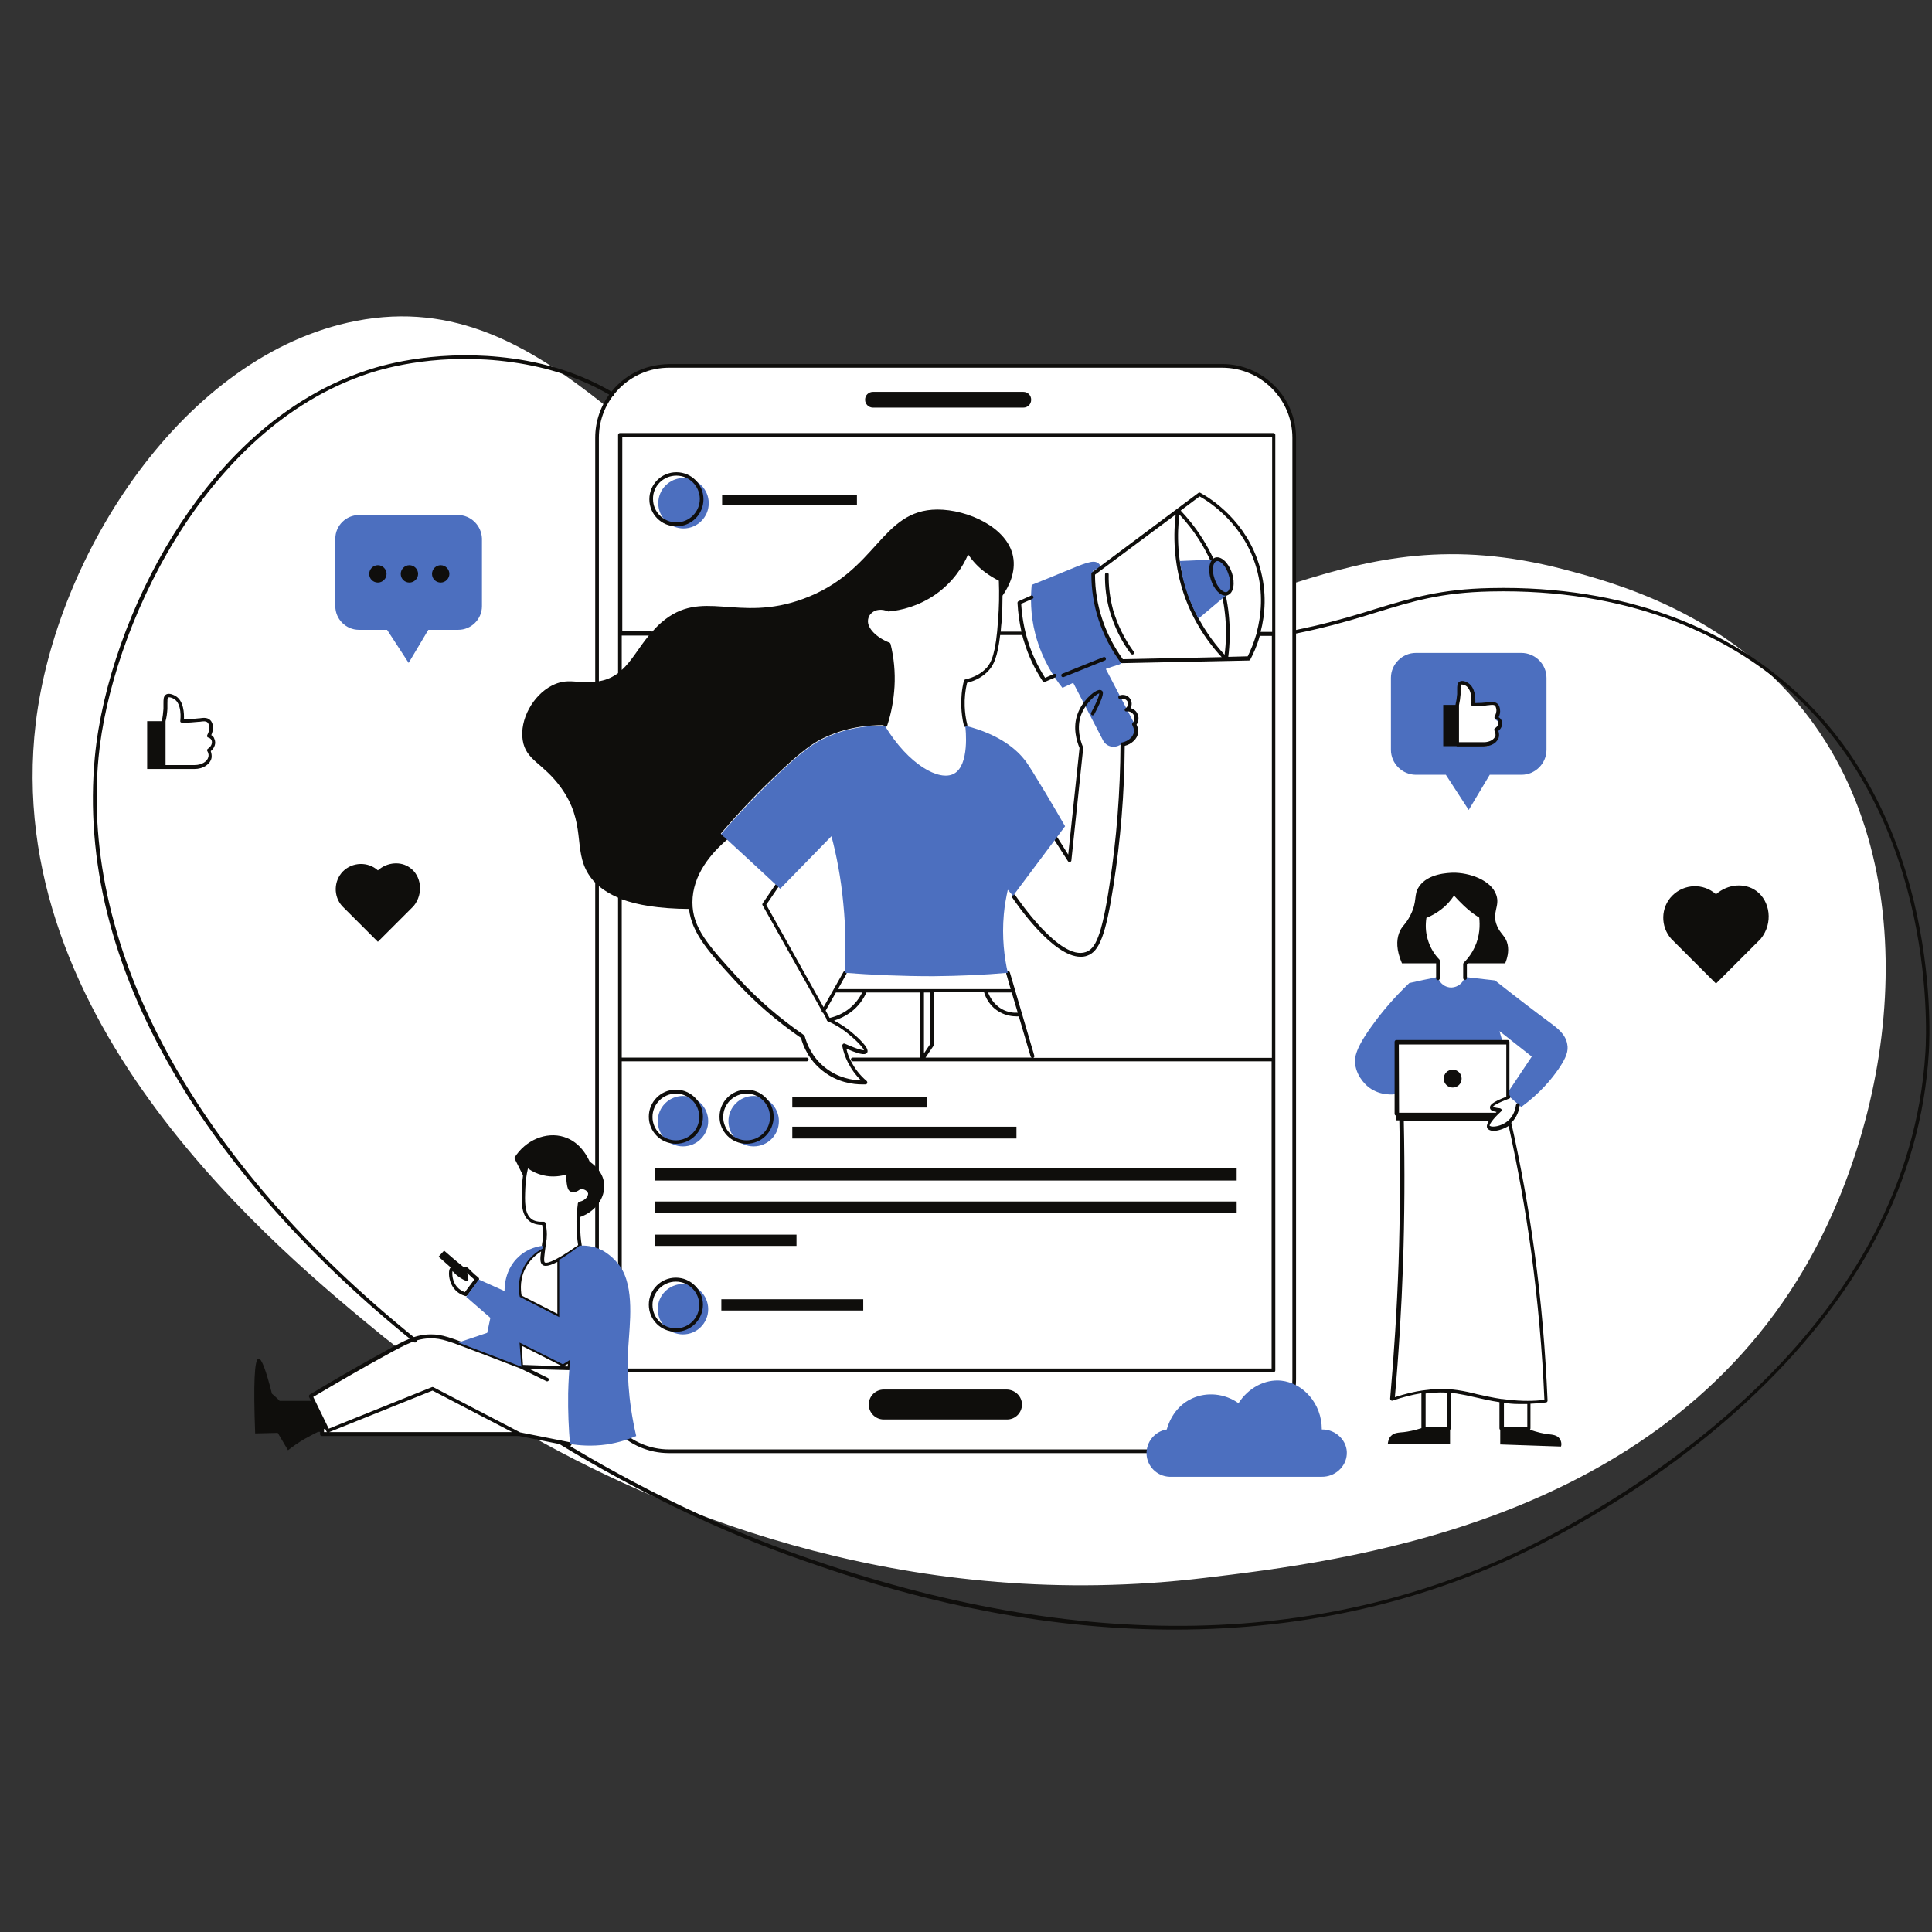 <?xml version="1.0" encoding="UTF-8"?><svg xmlns="http://www.w3.org/2000/svg" xmlns:xlink="http://www.w3.org/1999/xlink" width="375" zoomAndPan="magnify" viewBox="0 0 375 375" height="375" preserveAspectRatio="xMidYMid meet" version="1.0"><rect x="0" y="0" width="375" height="375" fill="#333333" stroke="none"/><defs><clipPath id="clip-0"><path d="M 18 68.543 L 374.5 68.543 L 374.5 316.305 L 18 316.305 Z M 18 68.543 " clip-rule="nonzero"/></clipPath></defs><path fill="rgb(100%, 100%, 100%)" d="M 117.418 78.664 C 119.711 74.125 124.406 71.016 129.863 71.016 L 237.23 71.016 C 244.934 71.016 251.207 77.285 251.207 84.984 L 251.207 113.172 C 266.355 108.379 281.605 104.762 303.59 110.523 C 312.672 112.918 334.754 118.676 350.059 137.895 C 375 169.242 367.656 218.281 348.832 248.508 C 319.301 296.016 260.645 303.051 233.863 306.262 C 177.453 313.039 131.188 294.59 103.086 278.734 L 100.891 278.277 L 62.586 278.277 L 62.586 275.32 L 60.391 270.887 L 76.969 261.453 C 75.949 260.641 75.184 260.027 74.57 259.57 C 53.914 242.645 0 198.504 6.938 140.34 C 10.863 107.668 35.652 68.824 69.062 62.301 C 88.191 58.578 102.727 66.988 117.418 78.664 " fill-opacity="1" fill-rule="nonzero"/><path fill="rgb(29.799%, 43.529%, 74.899%)" d="M 146.285 212.723 C 143.582 212.723 141.391 214.914 141.391 217.617 C 141.391 220.32 143.582 222.512 146.285 222.512 C 148.988 222.512 151.184 220.32 151.184 217.617 C 151.184 214.914 148.988 212.723 146.285 212.723 Z M 132.668 92.781 C 129.965 92.781 127.77 94.973 127.77 97.672 C 127.77 100.375 129.965 102.566 132.668 102.566 C 135.371 102.566 137.566 100.375 137.566 97.672 C 137.566 94.973 135.371 92.781 132.668 92.781 Z M 132.566 249.223 C 129.863 249.223 127.668 251.414 127.668 254.113 C 127.668 256.816 129.863 259.008 132.566 259.008 C 135.27 259.008 137.461 256.816 137.461 254.113 C 137.461 251.414 135.27 249.223 132.566 249.223 Z M 132.566 212.723 C 129.863 212.723 127.668 214.914 127.668 217.617 C 127.668 220.32 129.863 222.512 132.566 222.512 C 135.27 222.512 137.461 220.32 137.461 217.617 C 137.461 214.914 135.27 212.723 132.566 212.723 Z M 219.074 143.754 L 217.238 144.672 C 216.062 145.285 214.637 144.828 214.074 143.652 L 208.312 132.543 C 207.598 132.848 206.883 133.203 206.219 133.512 C 204.688 131.625 202.293 128.105 200.965 123.109 C 199.945 119.188 200.047 115.77 200.25 113.527 C 202.242 112.711 204.23 111.945 206.27 111.082 C 210.504 109.348 212.238 108.531 213.207 109.348 C 213.512 109.605 213.668 109.906 213.719 110.113 C 213.207 110.316 212.695 110.523 212.188 110.672 C 212.137 112.406 212.238 114.547 212.75 116.891 C 213.719 121.785 215.809 125.406 217.391 127.598 C 217.441 127.598 217.746 127.801 217.797 128.156 C 217.848 128.516 217.594 128.871 217.238 128.973 C 216.371 129.227 215.504 129.535 214.637 129.84 C 216.473 133.355 218.309 136.875 220.145 140.391 C 220.652 141.719 220.246 143.145 219.074 143.754 Z M 302.52 207.473 C 301.195 209.41 298.949 212.164 295.277 214.863 L 292.828 212.723 C 292.676 212.621 292.574 212.52 292.422 212.367 L 292.828 211.805 L 297.316 205.078 L 291.043 200.133 L 291.656 202.223 L 271.305 202.223 L 271.305 212.215 L 270.996 212.367 C 270.539 212.418 268.039 212.773 265.742 211.094 C 265.539 210.941 263.398 209.309 263.039 206.555 C 262.887 205.281 263.039 203.496 266.664 198.605 C 268.191 196.516 270.438 193.762 273.547 190.805 C 275.383 190.398 277.219 189.988 279.059 189.633 C 279.414 190.855 280.535 191.723 281.762 191.672 C 282.934 191.621 284.004 190.805 284.309 189.633 L 290.176 190.297 C 294.562 193.762 298.031 196.41 301.141 198.707 C 302.215 199.52 303.898 200.746 304.203 202.684 C 304.457 203.957 304.051 205.23 302.52 207.473 " fill-opacity="1" fill-rule="nonzero"/><path fill="rgb(29.799%, 43.529%, 74.899%)" d="M 88.906 99.969 L 69.676 99.969 C 67.176 99.969 65.086 102.008 65.086 104.555 L 65.086 117.656 C 65.086 120.156 67.125 122.246 69.676 122.246 L 75.133 122.246 L 79.316 128.668 L 83.141 122.246 L 88.957 122.246 C 91.453 122.246 93.547 120.207 93.547 117.656 L 93.547 104.508 C 93.445 102.008 91.402 99.969 88.906 99.969 Z M 300.172 131.574 L 300.172 145.539 C 300.172 148.191 297.98 150.383 295.328 150.383 L 289.156 150.383 L 285.074 157.215 L 280.637 150.383 L 274.824 150.383 C 272.172 150.383 269.977 148.191 269.977 145.539 L 269.977 131.574 C 269.977 128.922 272.172 126.73 274.824 126.73 L 295.277 126.73 C 297.98 126.73 300.172 128.922 300.172 131.574 " fill-opacity="1" fill-rule="nonzero"/><path fill="rgb(5.879%, 5.489%, 4.709%)" d="M 220.094 142.074 C 220.145 141.512 219.941 141.055 219.789 140.75 C 219.684 140.594 219.734 140.441 219.84 140.34 C 220.246 139.883 220.297 139.27 220.043 138.762 C 219.789 138.301 219.227 137.996 218.664 138.098 C 218.512 138.098 218.359 138.047 218.309 137.895 C 218.258 137.742 218.309 137.59 218.461 137.484 C 218.922 137.18 219.074 136.57 218.816 136.109 C 218.562 135.703 218 135.496 217.543 135.652 C 217.34 135.703 217.137 135.652 217.082 135.445 C 217.031 135.242 217.082 135.039 217.289 134.988 C 218.105 134.684 219.023 134.988 219.43 135.754 C 219.734 136.312 219.734 136.926 219.43 137.434 C 219.941 137.59 220.449 137.895 220.707 138.402 C 221.113 139.117 221.062 139.984 220.602 140.645 C 220.809 141.055 220.961 141.613 220.91 142.227 C 220.758 143.398 219.684 144.418 218.309 144.773 C 218.258 153.949 217.492 163.125 216.113 171.945 C 214.637 181.375 213.41 184.688 211.016 185.504 C 210.605 185.656 210.199 185.707 209.738 185.707 C 204.332 185.707 197.293 175.41 196.426 174.137 C 196.324 173.984 196.375 173.73 196.527 173.625 C 196.68 173.523 196.887 173.574 197.039 173.73 C 197.395 174.238 205.711 186.574 210.758 184.789 C 212.543 184.18 213.82 181.934 215.348 171.793 C 216.727 162.871 217.441 153.695 217.492 144.418 L 217.492 144.316 C 217.492 144.316 217.492 144.266 217.543 144.266 C 217.543 144.266 217.543 144.215 217.594 144.215 L 217.695 144.113 L 217.797 144.113 C 219.023 143.859 219.941 143.043 220.094 142.074 Z M 205.25 162.566 L 207.34 165.879 L 209.535 145.184 C 208.973 143.809 208.156 141.207 209.18 138.504 C 210.043 136.16 212.086 134.273 213.156 133.969 C 213.41 133.867 213.668 133.918 213.82 134.02 C 214.227 134.273 214.379 134.887 212.391 138.66 C 212.289 138.812 212.086 138.914 211.934 138.812 C 211.777 138.711 211.676 138.504 211.777 138.352 C 213.207 135.652 213.359 134.836 213.359 134.582 C 212.852 134.684 210.758 136.363 209.84 138.762 C 208.922 141.309 209.688 143.754 210.199 144.98 C 210.199 145.031 210.25 145.082 210.25 145.184 L 207.953 167 C 207.953 167.152 207.852 167.254 207.699 167.305 L 207.598 167.305 C 207.496 167.305 207.34 167.254 207.289 167.152 L 204.637 163.023 C 204.535 162.871 204.586 162.617 204.738 162.516 C 204.945 162.309 205.148 162.363 205.25 162.566 Z M 283.699 209.359 C 283.699 210.328 282.934 211.094 281.965 211.094 C 280.996 211.094 280.23 210.328 280.23 209.359 C 280.23 208.391 280.996 207.625 281.965 207.625 C 282.934 207.625 283.699 208.391 283.699 209.359 Z M 294.664 272.516 C 294.664 272.516 294.715 272.516 294.664 272.516 C 294.715 272.516 294.715 272.516 294.664 272.516 L 296.449 272.516 L 296.449 276.898 L 291.91 276.898 L 291.91 272.262 C 292.727 272.414 293.645 272.516 294.664 272.516 Z M 282.883 269.816 C 281.812 269.66 280.738 269.609 279.668 269.609 L 279.211 269.609 C 279.059 269.609 278.852 269.609 278.699 269.66 L 278.344 269.66 C 277.934 269.66 277.578 269.711 277.168 269.766 C 277.016 269.766 276.863 269.816 276.711 269.816 C 276.559 269.816 276.457 269.867 276.301 269.867 L 276.25 269.867 C 274.465 270.121 272.629 270.578 270.742 271.191 C 271.508 262.629 272.02 254.012 272.324 245.449 C 272.629 236.223 272.68 226.844 272.477 217.617 L 288.953 217.617 C 288.645 218.129 288.492 218.637 288.695 218.992 C 288.801 219.148 289.004 219.352 289.461 219.453 C 289.562 219.453 289.719 219.504 289.871 219.504 C 290.688 219.504 291.859 219.148 292.828 218.535 C 294.613 226.641 296.094 234.848 297.215 243.055 C 298.488 252.484 299.355 262.117 299.766 271.699 C 298.695 271.855 297.621 271.906 296.551 271.906 C 295.992 271.906 295.379 271.906 294.816 271.855 L 294.715 271.855 C 293.695 271.805 292.625 271.699 291.605 271.547 L 291.453 271.547 C 289.719 271.293 288.188 270.938 286.758 270.629 C 285.434 270.273 284.207 270.02 282.883 269.816 Z M 278.293 270.324 C 278.293 270.324 278.344 270.324 278.293 270.324 C 278.699 270.324 279.059 270.273 279.465 270.273 C 279.977 270.273 280.434 270.273 280.945 270.324 L 280.945 276.953 L 276.711 276.953 L 276.711 270.477 C 277.219 270.426 277.781 270.375 278.293 270.324 Z M 271.508 202.734 L 292.371 202.734 L 292.371 212.875 C 289.613 213.945 289.105 214.508 289.207 215.07 C 289.258 215.477 289.668 215.68 290.48 215.832 L 290.328 215.984 L 271.559 215.984 Z M 302.723 279.246 C 302.215 278.531 301.348 278.48 300.531 278.379 C 299.613 278.277 298.438 278.023 296.961 277.512 C 297.012 277.461 297.062 277.359 297.062 277.258 L 297.062 272.465 C 298.082 272.414 299.102 272.363 300.07 272.211 C 300.277 272.211 300.379 272.008 300.379 271.855 C 299.969 262.168 299.152 252.434 297.828 242.848 C 296.703 234.539 295.176 226.129 293.34 217.922 C 294.512 216.801 294.867 215.375 294.973 214.559 C 294.973 214.355 294.867 214.203 294.664 214.152 C 294.461 214.102 294.309 214.254 294.258 214.457 C 294.156 215.172 293.848 216.547 292.727 217.516 C 291.758 218.383 290.277 218.789 289.461 218.637 C 289.258 218.586 289.207 218.535 289.156 218.535 C 289.004 218.332 289.719 217.211 291.348 215.73 C 291.453 215.629 291.504 215.477 291.453 215.375 C 291.398 215.223 291.297 215.172 291.145 215.121 C 290.176 215.02 289.871 214.863 289.77 214.812 C 289.871 214.66 290.379 214.203 292.93 213.234 C 293.133 213.184 293.188 212.98 293.133 212.773 C 293.082 212.672 293.031 212.621 292.98 212.57 L 292.98 202.223 C 292.98 202.02 292.828 201.867 292.625 201.867 L 271.047 201.867 C 270.844 201.867 270.691 202.02 270.691 202.223 L 270.691 216.191 C 270.691 216.395 270.844 216.547 271.047 216.547 L 271.047 217.465 L 271.609 217.465 C 271.812 226.691 271.762 236.02 271.457 245.246 C 271.152 253.961 270.59 262.781 269.824 271.496 C 269.824 271.598 269.875 271.75 269.977 271.805 C 270.078 271.855 270.184 271.906 270.336 271.855 C 272.223 271.191 274.059 270.73 275.895 270.426 L 275.895 277.207 C 274.465 277.664 273.344 277.867 272.527 277.969 C 271.457 278.074 270.59 278.074 269.977 278.734 C 269.52 279.195 269.418 279.855 269.367 280.266 L 281.453 280.266 L 281.453 277.562 C 281.504 277.512 281.555 277.41 281.555 277.309 L 281.555 270.375 C 281.914 270.426 282.32 270.426 282.68 270.477 C 283.953 270.68 285.176 270.938 286.453 271.242 C 287.828 271.547 289.309 271.906 291.043 272.16 L 291.043 277.258 C 291.043 277.359 291.094 277.461 291.195 277.512 L 291.195 280.367 L 302.98 280.773 C 303.133 280.418 303.082 279.754 302.723 279.246 Z M 276.352 182.191 C 275.945 180.762 275.895 179.184 276.199 177.703 C 276.199 177.602 276.301 177.5 276.406 177.449 C 277.426 177.094 278.395 176.531 279.262 175.871 C 280.281 175.055 281.148 174.086 281.812 172.914 C 281.863 172.812 281.965 172.762 282.117 172.762 C 282.219 172.762 282.371 172.812 282.422 172.914 C 283.086 173.73 283.801 174.543 284.566 175.258 C 285.484 176.125 286.504 176.891 287.574 177.551 C 287.676 177.602 287.727 177.703 287.727 177.805 C 287.934 179.336 287.934 181.629 286.859 184.078 C 286.352 185.25 285.586 186.32 284.719 187.238 L 284.719 189.836 C 284.719 190.039 284.566 190.191 284.363 190.191 C 284.156 190.191 284.004 190.039 284.004 189.836 L 284.004 187.137 C 284.004 187.031 284.055 186.93 284.105 186.879 C 285.023 185.961 285.738 184.941 286.25 183.82 C 287.27 181.629 287.27 179.539 287.117 178.113 C 286.043 177.449 285.074 176.684 284.156 175.82 C 283.496 175.207 282.832 174.492 282.219 173.832 C 281.555 174.852 280.738 175.766 279.719 176.531 C 278.852 177.195 277.883 177.754 276.863 178.164 C 276.66 179.488 276.711 180.863 277.066 182.141 C 277.578 184.078 278.598 185.453 279.363 186.219 C 279.414 186.27 279.465 186.371 279.465 186.473 L 279.465 189.887 C 279.465 190.09 279.312 190.246 279.109 190.246 C 278.902 190.246 278.75 190.09 278.75 189.887 L 278.75 186.625 C 277.934 185.605 276.863 184.18 276.352 182.191 Z M 83.855 111.387 C 83.855 110.469 84.621 109.703 85.539 109.703 C 86.457 109.703 87.223 110.469 87.223 111.387 C 87.223 112.305 86.457 113.07 85.539 113.07 C 84.621 113.07 83.855 112.355 83.855 111.387 Z M 77.785 111.387 C 77.785 110.469 78.551 109.703 79.469 109.703 C 80.387 109.703 81.152 110.469 81.152 111.387 C 81.152 112.305 80.387 113.07 79.469 113.07 C 78.551 113.07 77.785 112.355 77.785 111.387 Z M 71.664 111.387 C 71.664 110.469 72.43 109.703 73.348 109.703 C 74.266 109.703 75.031 110.469 75.031 111.387 C 75.031 112.305 74.266 113.07 73.348 113.07 C 72.43 113.07 71.664 112.355 71.664 111.387 Z M 131.289 92.32 C 133.789 92.32 135.832 94.359 135.832 96.859 C 135.832 99.355 133.789 101.395 131.289 101.395 C 128.793 101.395 126.75 99.355 126.75 96.859 C 126.699 94.359 128.742 92.32 131.289 92.32 Z M 131.289 102.16 C 134.199 102.16 136.543 99.816 136.543 96.91 C 136.543 94.004 134.199 91.66 131.289 91.66 C 128.383 91.66 126.039 94.004 126.039 96.91 C 126.039 99.816 128.383 102.16 131.289 102.16 Z M 110.176 265.227 L 101.504 264.922 L 101.246 261.199 L 109.102 265.176 C 109.203 265.227 109.359 265.227 109.461 265.176 L 110.227 264.715 Z M 63.504 277.969 L 62.891 277.969 L 62.891 276.848 L 63.352 277.816 C 63.402 277.918 63.453 277.969 63.504 277.969 Z M 83.957 269.914 L 99.41 277.969 L 63.91 277.969 Z M 110.531 265.941 C 110.734 265.941 110.887 265.785 110.887 265.633 L 110.988 264.004 C 110.988 263.852 110.938 263.746 110.836 263.695 C 110.734 263.645 110.582 263.645 110.48 263.695 L 109.309 264.461 L 101.043 260.281 C 100.941 260.23 100.789 260.23 100.688 260.281 C 100.586 260.332 100.535 260.484 100.535 260.586 L 100.84 264.715 C 99.516 264.207 96.863 263.188 93.496 261.914 L 93.035 261.762 C 87.223 259.516 85.793 259.008 83.703 259.008 L 83.652 259.008 C 80.742 259.008 78.754 260.027 74.57 262.371 C 69.727 265.023 64.879 267.824 60.137 270.68 C 59.984 270.781 59.934 270.984 59.984 271.141 L 62.125 275.473 L 62.125 278.379 C 62.125 278.582 62.277 278.734 62.484 278.734 L 100.789 278.734 L 110.531 280.672 L 110.582 280.672 C 110.734 280.672 110.887 280.57 110.938 280.367 C 110.988 280.16 110.836 280.008 110.684 279.957 L 100.941 278.02 L 84.109 269.254 C 84.008 269.203 83.906 269.203 83.805 269.254 L 63.809 277.309 L 60.801 271.141 C 65.441 268.387 70.184 265.633 74.93 263.035 C 79.008 260.793 80.949 259.773 83.652 259.773 L 83.703 259.773 C 85.691 259.773 87.066 260.281 92.781 262.473 L 93.188 262.625 C 97.066 264.105 99.973 265.227 101.043 265.633 L 106.043 268.082 C 106.195 268.184 106.449 268.082 106.5 267.93 C 106.605 267.773 106.5 267.52 106.348 267.469 L 102.828 265.734 Z M 114 232.246 C 113.695 232.754 113.133 233.113 112.469 233.266 C 112.316 233.316 112.215 233.418 112.164 233.57 C 111.961 235.102 111.855 236.629 111.91 238.16 C 111.961 239.332 112.012 240.504 112.215 241.676 C 106.758 245.551 105.891 245.141 105.738 245.039 C 105.48 244.836 105.688 243.512 105.891 241.93 C 105.941 241.676 105.941 241.473 105.992 241.27 C 106.094 240.707 106.145 240.25 106.145 239.586 C 106.145 238.871 106.043 238.109 105.891 237.395 C 105.84 237.242 105.688 237.141 105.531 237.141 L 105.48 237.141 C 104.512 237.191 103.746 237.039 103.188 236.629 C 101.758 235.559 101.859 233.164 101.961 230.664 C 102.012 229.391 102.168 228.066 102.473 226.793 C 103.34 227.402 104.309 227.863 105.379 228.117 C 107.266 228.574 108.898 228.27 109.969 227.965 C 109.918 228.574 109.918 229.188 110.02 229.801 C 110.125 230.461 110.227 231.023 110.734 231.277 C 111.246 231.531 112.012 231.379 112.672 230.77 C 113.438 230.77 114 231.176 114.102 231.531 C 114.203 231.582 114.152 231.941 114 232.246 Z M 108.234 255.031 L 101.246 251.465 C 101.043 250.395 100.84 247.996 102.27 245.652 C 103.086 244.328 104.156 243.461 105.023 242.898 C 104.82 244.328 104.82 245.039 105.227 245.449 C 105.379 245.602 105.582 245.703 105.941 245.703 C 106.398 245.703 107.113 245.5 108.184 244.938 L 108.184 255.031 Z M 112.57 229.902 C 112.469 229.902 112.418 229.953 112.316 230.004 C 111.805 230.512 111.297 230.664 111.094 230.512 C 110.938 230.41 110.836 230.105 110.785 229.543 C 110.684 228.832 110.684 228.117 110.785 227.352 C 110.785 227.25 110.734 227.098 110.684 226.996 C 110.582 226.895 110.43 226.895 110.328 226.945 C 109.461 227.301 107.676 227.762 105.633 227.25 C 104.512 226.996 103.492 226.434 102.574 225.723 C 102.473 225.621 102.371 225.621 102.219 225.672 C 102.113 225.723 102.012 225.824 101.961 225.926 C 101.605 227.402 101.352 228.934 101.301 230.461 C 101.195 233.164 101.094 235.762 102.777 237.039 C 103.391 237.496 104.258 237.75 105.227 237.75 C 105.328 238.312 105.379 238.922 105.43 239.484 C 105.43 240.098 105.379 240.504 105.277 241.062 C 105.227 241.27 105.227 241.473 105.176 241.777 C 105.176 241.879 105.125 241.98 105.125 242.082 C 104.105 242.645 102.676 243.613 101.656 245.348 C 100.023 247.996 100.383 250.75 100.586 251.82 C 100.586 251.922 100.688 252.023 100.789 252.074 L 108.441 256 C 108.492 256.051 108.543 256.051 108.594 256.051 C 108.645 256.051 108.746 256.051 108.797 256 C 108.898 255.949 108.949 255.797 108.949 255.695 L 108.949 244.684 C 109.918 244.121 111.195 243.309 112.777 242.188 C 112.879 242.082 112.93 241.98 112.93 241.828 C 112.723 240.605 112.621 239.383 112.621 238.16 C 112.57 236.73 112.672 235.355 112.828 233.93 C 113.59 233.723 114.254 233.266 114.613 232.652 C 114.918 232.145 114.969 231.633 114.816 231.227 C 114.562 230.41 113.641 229.902 112.57 229.902 Z M 131.188 257.836 C 128.691 257.836 126.648 255.797 126.648 253.297 C 126.648 250.801 128.691 248.762 131.188 248.762 C 133.688 248.762 135.727 250.801 135.727 253.297 C 135.727 255.797 133.688 257.836 131.188 257.836 Z M 131.188 247.996 C 128.281 247.996 125.934 250.34 125.934 253.246 C 125.934 256.152 128.281 258.496 131.188 258.496 C 134.098 258.496 136.441 256.152 136.441 253.246 C 136.441 250.395 134.098 247.996 131.188 247.996 Z M 144.91 221.336 C 142.41 221.336 140.371 219.297 140.371 216.801 C 140.371 214.305 142.41 212.266 144.91 212.266 C 147.41 212.266 149.449 214.305 149.449 216.801 C 149.5 219.297 147.41 221.336 144.91 221.336 Z M 144.91 211.5 C 142.004 211.5 139.656 213.844 139.656 216.75 C 139.656 219.656 142.004 222 144.91 222 C 147.816 222 150.164 219.656 150.164 216.75 C 150.164 213.895 147.816 211.5 144.91 211.5 Z M 131.188 221.336 C 128.691 221.336 126.648 219.297 126.648 216.801 C 126.648 214.305 128.691 212.266 131.188 212.266 C 133.688 212.266 135.727 214.305 135.727 216.801 C 135.727 219.297 133.688 221.336 131.188 221.336 Z M 131.188 211.5 C 128.281 211.5 125.934 213.844 125.934 216.75 C 125.934 219.656 128.281 222 131.188 222 C 134.098 222 136.441 219.656 136.441 216.75 C 136.441 213.895 134.098 211.5 131.188 211.5 Z M 206.016 131.215 C 205.965 131.012 206.016 130.809 206.219 130.758 L 214.176 127.547 C 214.379 127.492 214.586 127.547 214.637 127.75 C 214.688 127.953 214.637 128.156 214.43 128.207 L 206.473 131.418 C 206.422 131.418 206.371 131.469 206.32 131.469 C 206.219 131.418 206.066 131.367 206.016 131.215 Z M 220.043 126.477 C 220.145 126.629 220.145 126.832 219.992 126.984 C 219.941 127.035 219.84 127.035 219.789 127.035 C 219.684 127.035 219.582 126.984 219.48 126.883 C 217.594 124.383 216.27 121.582 215.402 118.625 C 214.738 116.281 214.43 113.883 214.484 111.488 C 214.484 111.285 214.637 111.133 214.84 111.133 C 215.043 111.133 215.195 111.285 215.195 111.488 C 215.145 113.832 215.453 116.18 216.062 118.422 C 216.93 121.328 218.258 124.027 220.043 126.477 Z M 90.691 247.078 L 90.996 247.387 C 91.352 247.742 91.711 248.047 92.066 248.355 L 90.23 250.801 C 89.617 250.598 89.109 250.238 88.699 249.781 C 87.781 248.711 87.73 247.285 87.832 246.723 L 88.496 247.387 C 89.059 247.895 89.719 248.305 90.434 248.609 C 90.535 248.66 90.691 248.66 90.793 248.559 C 90.895 248.457 90.945 248.305 90.895 248.199 C 90.844 247.691 90.742 247.336 90.691 247.078 Z M 86.199 242.746 C 85.844 243.156 85.488 243.512 85.129 243.918 L 87.477 246.008 C 87.375 246.109 87.273 246.266 87.223 246.469 C 87.016 247.285 87.172 249.016 88.242 250.238 C 88.75 250.852 89.465 251.309 90.332 251.566 L 90.434 251.566 C 90.535 251.566 90.637 251.516 90.742 251.414 L 92.934 248.457 C 92.984 248.406 93.035 248.305 92.984 248.199 C 92.984 248.098 92.934 248.047 92.832 247.945 C 92.371 247.59 91.965 247.23 91.559 246.824 L 91.148 246.418 C 90.793 246.059 90.535 245.805 90.23 245.957 C 90.18 245.957 90.129 246.008 90.129 246.059 C 88.801 244.988 87.477 243.867 86.199 242.746 Z M 120.68 123.363 L 125.934 123.363 C 123.945 125.762 122.621 128.309 120.68 130.043 Z M 237.23 112.914 C 235.293 106.492 231.824 101.906 229.172 99.102 L 232.844 96.348 C 235.039 97.57 241.465 101.855 243.863 110.215 C 245.289 115.16 244.781 119.543 243.914 122.805 L 243.914 122.906 C 243.352 124.844 242.688 126.371 242.18 127.391 L 238.406 127.492 C 239.016 122.652 238.66 117.605 237.23 112.914 Z M 229.734 115.16 C 231.262 119.746 233.812 123.977 237.129 127.547 L 217.949 127.953 C 216.215 125.559 214.84 122.906 213.922 120.102 C 213.004 117.352 212.543 114.445 212.543 111.539 L 228.203 99.867 C 227.59 104.965 228.102 110.266 229.734 115.16 Z M 237.691 127.086 C 234.477 123.621 231.926 119.391 230.449 114.902 C 228.406 108.941 228.457 103.535 228.918 99.867 C 231.52 102.621 234.73 107.004 236.566 113.121 C 237.895 117.605 238.301 122.449 237.691 127.086 Z M 246.82 122.652 L 244.68 122.652 C 245.547 119.34 245.953 114.953 244.523 110.059 C 241.977 101.141 235.039 96.758 232.945 95.633 C 232.844 95.586 232.691 95.586 232.59 95.688 L 211.984 111.078 C 211.883 111.133 211.832 111.234 211.832 111.387 C 211.832 114.445 212.289 117.453 213.258 120.359 C 214.227 123.312 215.656 126.066 217.492 128.566 C 217.543 128.668 217.645 128.719 217.797 128.719 L 242.383 128.207 C 242.535 128.207 242.637 128.156 242.688 128.004 C 243.199 127.035 243.965 125.457 244.523 123.418 L 246.871 123.418 L 246.871 205.332 L 200.559 205.332 C 200.711 205.281 200.812 205.078 200.762 204.922 L 196.02 188.766 C 195.969 188.562 195.762 188.461 195.559 188.512 C 195.355 188.562 195.254 188.766 195.305 188.969 L 196.172 191.977 L 162.66 191.977 L 164.293 189.02 C 164.395 188.867 164.344 188.613 164.141 188.562 C 163.984 188.461 163.73 188.512 163.68 188.715 L 159.855 195.492 L 148.734 175.613 L 151.133 172.098 C 151.234 171.945 151.184 171.738 151.031 171.586 C 150.879 171.484 150.672 171.535 150.52 171.688 L 148.02 175.359 C 147.969 175.461 147.918 175.613 148.02 175.715 L 159.496 196.156 C 159.445 196.309 159.496 196.461 159.652 196.562 L 159.754 196.562 L 160.465 197.84 C 160.465 197.891 160.414 197.941 160.465 197.992 C 160.52 198.145 160.672 198.297 160.824 198.297 L 160.875 198.297 C 162.305 198.961 163.629 199.777 164.801 200.793 C 166.383 202.07 167.555 203.395 167.711 203.852 C 167.453 203.852 166.637 203.75 163.984 202.578 C 163.883 202.527 163.73 202.527 163.629 202.629 C 163.527 202.73 163.477 202.832 163.477 202.988 C 163.68 204.059 164.035 205.129 164.547 206.148 C 165.211 207.473 166.078 208.695 167.148 209.715 C 165.516 209.664 162.711 209.258 160.16 207.219 C 157.559 205.18 156.59 202.527 156.184 201.102 C 156.184 201 156.133 200.949 156.027 200.898 C 151.387 197.684 147.102 194.016 143.328 189.887 C 137.309 183.363 134.402 179.996 134.402 175.156 C 134.402 169.801 138.074 165.57 141.188 162.922 C 141.34 162.82 141.34 162.562 141.238 162.41 C 141.137 162.258 140.879 162.258 140.727 162.359 C 140.676 162.41 140.625 162.41 140.625 162.461 C 140.371 162.258 140.168 162.004 139.91 161.801 C 144.043 156.957 147.715 153.234 150.52 150.586 C 155.875 145.438 157.969 144.215 159.445 143.449 C 164.09 141.105 168.527 140.746 171.484 140.746 C 171.484 140.898 171.586 141.055 171.738 141.105 L 171.84 141.105 C 171.992 141.105 172.148 141.004 172.199 140.848 C 173.016 138.402 173.473 135.805 173.625 133.254 C 173.781 130.5 173.523 127.699 172.859 124.996 C 172.809 124.895 172.758 124.793 172.656 124.742 C 170.055 123.723 168.32 121.887 168.477 120.41 C 168.477 120.203 168.578 119.492 169.188 118.98 C 169.953 118.27 171.18 118.164 172.402 118.676 C 172.453 118.676 172.504 118.727 172.555 118.676 C 174.852 118.473 178.27 117.707 181.684 115.312 C 185.051 112.914 186.938 109.906 187.906 107.613 C 188.828 108.941 189.898 110.113 191.223 111.078 C 192.039 111.691 192.957 112.254 193.875 112.711 C 193.977 115.262 193.926 117.859 193.723 120.359 C 193.316 126.781 192.398 128.617 191.531 129.586 C 190.508 130.707 189.133 131.469 187.348 131.879 C 187.195 131.93 187.094 132.031 187.094 132.133 C 186.684 133.766 186.531 135.395 186.582 137.078 C 186.633 138.352 186.785 139.625 187.094 140.848 C 187.145 141.055 187.348 141.156 187.5 141.105 C 187.703 141.055 187.805 140.848 187.754 140.695 C 187.449 139.523 187.297 138.301 187.246 137.078 C 187.195 135.547 187.348 134.02 187.703 132.539 C 189.488 132.082 190.918 131.266 191.988 130.043 C 192.805 129.125 193.621 127.648 194.133 123.262 L 198.414 123.262 C 198.516 123.672 198.621 124.129 198.773 124.539 C 199.59 127.238 200.812 129.84 202.395 132.234 C 202.445 132.336 202.598 132.387 202.699 132.387 C 202.75 132.387 202.801 132.387 202.852 132.336 L 204.844 131.469 C 205.047 131.367 205.098 131.164 205.047 131.012 C 204.945 130.809 204.742 130.758 204.586 130.809 L 202.852 131.57 C 201.426 129.328 200.25 126.883 199.488 124.332 C 198.773 122.039 198.363 119.645 198.211 117.199 L 200.406 116.23 C 200.609 116.125 200.66 115.922 200.559 115.77 C 200.457 115.566 200.25 115.516 200.098 115.617 L 197.703 116.688 C 197.547 116.738 197.496 116.891 197.496 117.043 C 197.598 118.93 197.855 120.766 198.262 122.602 L 194.234 122.602 C 194.285 121.938 194.336 121.223 194.438 120.41 C 194.539 118.828 194.59 117.25 194.59 115.617 C 195.762 113.934 197.242 111.078 196.629 107.973 C 195.508 102.363 187.855 98.898 181.941 98.898 C 170.922 98.949 170.363 110.926 155.926 116.23 C 143.074 120.969 136.289 113.984 128.383 120.816 C 127.719 121.379 127.16 121.988 126.598 122.602 C 126.547 122.551 126.445 122.5 126.344 122.5 L 120.785 122.5 L 120.785 84.777 L 246.922 84.777 L 246.922 122.652 Z M 191.02 192.641 C 191.273 193.504 192.09 195.441 194.184 196.512 C 195.305 197.125 196.477 197.277 197.293 197.277 L 197.754 197.277 L 200.047 205.078 C 200.098 205.18 200.199 205.281 200.301 205.281 L 179.645 205.281 L 181.227 202.938 C 181.277 202.887 181.277 202.832 181.277 202.73 L 181.277 192.59 L 191.02 192.59 Z M 197.547 196.562 C 196.781 196.613 195.66 196.512 194.539 195.902 C 192.855 194.984 192.09 193.453 191.785 192.641 L 196.375 192.641 Z M 180.562 192.641 L 180.562 202.629 L 179.34 204.465 L 179.34 192.641 Z M 160.262 196.156 L 162.25 192.641 L 167.352 192.641 C 166.844 193.66 166.027 194.883 164.598 195.953 C 163.578 196.719 162.355 197.277 161.027 197.582 Z M 120.68 205.996 L 156.59 205.996 C 156.793 205.996 156.945 205.84 156.945 205.637 C 156.945 205.434 156.793 205.281 156.59 205.281 L 120.68 205.281 L 120.68 174.543 C 123.691 175.664 127.875 176.379 133.738 176.43 C 134.25 181.168 137.719 184.941 142.766 190.445 C 146.543 194.574 150.828 198.246 155.469 201.457 C 155.875 202.988 156.945 205.688 159.652 207.828 C 162.508 210.125 165.668 210.48 167.352 210.48 L 168.016 210.48 C 168.168 210.48 168.27 210.379 168.32 210.227 C 168.371 210.07 168.32 209.918 168.219 209.816 C 166.895 208.695 165.875 207.371 165.109 205.84 C 164.75 205.129 164.445 204.363 164.293 203.547 C 167.504 204.977 168.066 204.668 168.32 204.312 C 168.883 203.445 166.332 201.203 165.211 200.285 C 164.191 199.418 163.066 198.703 161.895 198.094 C 163.016 197.738 164.09 197.227 165.059 196.512 C 166.742 195.289 167.66 193.762 168.168 192.641 L 178.625 192.641 L 178.625 205.281 L 165.516 205.281 C 165.312 205.281 165.16 205.434 165.16 205.637 C 165.16 205.84 165.312 205.996 165.516 205.996 L 246.82 205.996 L 246.82 265.633 L 120.68 265.633 Z M 250.852 267.723 C 250.852 275.219 244.73 281.332 237.23 281.332 L 129.863 281.332 C 122.363 281.332 116.242 275.219 116.242 267.723 L 116.242 171.996 C 117.215 172.809 118.438 173.574 119.969 174.238 L 119.969 265.992 C 119.969 266.195 120.121 266.348 120.324 266.348 L 247.176 266.348 C 247.383 266.348 247.535 266.195 247.535 265.992 L 247.535 84.422 C 247.535 84.219 247.383 84.062 247.176 84.062 L 120.324 84.062 C 120.121 84.062 119.969 84.219 119.969 84.422 L 119.969 130.656 C 119 131.367 117.875 131.93 116.5 132.184 C 116.398 132.184 116.293 132.234 116.242 132.234 L 116.242 84.98 C 116.242 77.488 122.363 71.371 129.863 71.371 L 237.23 71.371 C 244.73 71.371 250.852 77.488 250.852 84.98 Z M 125.934 71.219 C 119.918 72.902 115.531 78.457 115.531 84.98 L 115.531 132.336 C 112.062 132.746 110.176 131.469 107.062 133.102 C 103.441 134.988 100.84 139.676 101.453 143.652 C 102.062 147.629 105.379 148.035 108.848 152.828 C 113.848 159.711 111.195 164.859 114.203 169.648 C 114.562 170.211 114.969 170.77 115.531 171.332 L 115.531 267.723 C 115.531 275.625 121.957 282.047 129.863 282.047 L 237.23 282.047 C 245.137 282.047 251.562 275.625 251.562 267.723 L 251.562 84.98 C 251.562 77.082 245.137 70.656 237.23 70.656 L 129.863 70.656 C 128.484 70.707 127.211 70.863 125.934 71.219 " fill-opacity="1" fill-rule="nonzero"/><path fill="rgb(100%, 100%, 100%)" d="M 283.188 135.293 L 283.441 132.645 L 284.77 132.848 L 286.094 135.551 L 285.84 136.875 L 290.176 136.516 L 290.84 137.844 L 290.227 139.625 L 291.195 140.391 L 290.43 141.973 L 290.688 143.652 L 288.801 144.828 L 282.168 144.57 L 282.73 141.973 L 283.188 135.293 " fill-opacity="1" fill-rule="nonzero"/><path fill="rgb(5.879%, 5.489%, 4.709%)" d="M 40.344 145.336 C 40.191 145.438 40.145 145.641 40.246 145.793 C 40.551 146.305 40.5 146.711 40.445 146.918 C 40.246 147.832 39.121 148.496 37.797 148.496 L 32.133 148.496 L 32.133 139.984 C 32.34 139.219 32.441 138.402 32.492 137.59 L 32.492 136.516 C 32.492 135.906 32.492 135.496 32.645 135.395 C 32.848 135.242 33.41 135.445 33.766 135.652 C 35.348 136.621 35.043 139.574 34.988 139.934 C 34.988 140.035 34.988 140.137 35.09 140.188 C 35.145 140.238 35.246 140.289 35.348 140.289 C 36.52 140.289 37.641 140.188 38.715 140.086 L 38.816 140.086 C 39.426 139.984 39.988 139.934 40.293 140.238 C 40.5 140.441 40.551 140.75 40.602 140.953 C 40.754 141.664 40.398 142.328 40.246 142.633 C 40.191 142.738 40.191 142.84 40.191 142.941 C 40.246 143.043 40.293 143.145 40.398 143.145 C 40.602 143.195 40.906 143.348 41.059 143.652 C 41.266 144.164 41.059 144.879 40.344 145.336 Z M 41.008 142.684 C 41.211 142.227 41.418 141.562 41.312 140.852 C 41.266 140.543 41.164 140.086 40.754 139.73 C 40.191 139.219 39.426 139.32 38.715 139.422 L 38.613 139.422 C 37.695 139.523 36.723 139.625 35.703 139.625 C 35.754 138.555 35.703 136.059 34.07 135.09 C 33.867 134.988 32.848 134.375 32.184 134.836 C 31.727 135.141 31.727 135.754 31.727 136.57 L 31.727 137.59 C 31.676 138.352 31.574 139.168 31.418 139.883 L 31.418 139.984 L 28.562 139.984 L 28.562 149.262 L 37.742 149.262 C 39.426 149.262 40.805 148.344 41.059 147.121 C 41.109 146.812 41.109 146.355 40.906 145.793 C 41.672 145.184 41.977 144.215 41.621 143.449 C 41.52 143.043 41.266 142.84 41.008 142.684 Z M 80.285 175.871 L 73.348 182.801 L 66.41 175.871 C 64.676 173.934 64.777 170.977 66.562 169.141 C 68.398 167.305 71.41 167.203 73.348 168.938 C 75.184 167.305 77.836 167.152 79.57 168.426 C 81.762 169.957 82.273 173.422 80.285 175.871 Z M 283.188 136.875 C 283.34 136.211 283.441 135.496 283.496 134.785 L 283.496 133.867 C 283.496 133.406 283.496 133 283.598 132.898 C 283.75 132.797 284.207 132.949 284.516 133.102 C 285.84 133.918 285.586 136.465 285.586 136.723 C 285.586 136.824 285.586 136.926 285.688 136.977 C 285.738 137.027 285.84 137.078 285.941 137.078 C 286.961 137.078 287.934 137.027 288.852 136.875 L 288.953 136.875 C 289.461 136.824 289.922 136.723 290.176 136.977 C 290.328 137.129 290.379 137.383 290.43 137.59 C 290.531 138.199 290.277 138.762 290.125 139.016 C 290.074 139.117 290.074 139.219 290.074 139.32 C 290.125 139.422 290.176 139.523 290.277 139.523 C 290.379 139.574 290.688 139.68 290.789 139.984 C 290.941 140.34 290.789 140.953 290.176 141.359 C 290.023 141.461 289.973 141.664 290.074 141.82 C 290.277 142.227 290.277 142.531 290.277 142.734 C 290.125 143.5 289.156 144.062 288.035 144.062 L 283.188 144.062 Z M 282.832 144.879 L 288.035 144.879 C 289.512 144.879 290.738 144.062 290.941 142.992 C 290.992 142.738 290.992 142.328 290.84 141.871 C 291.504 141.309 291.758 140.492 291.453 139.832 C 291.297 139.523 291.094 139.32 290.891 139.219 C 291.094 138.812 291.246 138.25 291.145 137.641 C 291.094 137.383 291.043 136.977 290.688 136.621 C 290.176 136.16 289.512 136.262 288.902 136.312 L 288.801 136.312 C 288.035 136.414 287.219 136.465 286.352 136.465 C 286.402 135.496 286.352 133.406 284.922 132.543 C 284.668 132.387 283.852 131.93 283.238 132.336 C 282.832 132.645 282.832 133.152 282.832 133.867 L 282.832 134.734 C 282.781 135.395 282.68 136.059 282.523 136.723 L 282.523 136.824 L 280.129 136.824 L 280.129 144.828 L 282.68 144.828 C 282.73 144.879 282.781 144.879 282.832 144.879 Z M 292.164 186.98 L 284.309 186.98 C 284.973 186.32 285.789 185.301 286.453 183.871 C 287.625 181.273 287.473 178.879 287.32 177.805 C 286.402 177.246 285.332 176.48 284.258 175.461 C 283.34 174.645 282.629 173.832 282.066 173.117 C 281.605 173.883 280.789 175.105 279.414 176.176 C 278.293 177.043 277.219 177.551 276.457 177.805 C 276.301 178.672 276.148 180.254 276.609 182.141 C 277.168 184.332 278.344 185.707 279.004 186.371 L 279.004 186.98 L 272.121 186.98 C 270.996 184.383 271.047 182.496 271.559 181.121 C 272.07 179.691 272.781 179.59 273.754 177.652 C 275.18 174.852 274.312 173.73 275.434 172.098 C 277.168 169.496 281.148 169.445 281.965 169.395 C 285.176 169.344 289.461 170.824 290.43 173.73 C 291.195 175.922 289.461 177.145 290.586 179.742 C 291.246 181.324 292.266 181.68 292.625 183.312 C 292.93 184.738 292.523 186.062 292.164 186.98 Z M 166.332 98.082 L 140.164 98.082 L 140.164 96.043 L 166.332 96.043 Z M 117.266 229.75 C 117.52 232.5 115.531 235.355 112.266 236.324 C 112.316 235.355 112.367 234.438 112.52 233.57 C 114.051 233.316 114.766 232.043 114.508 231.227 C 114.305 230.668 113.539 230.207 112.57 230.258 C 111.961 230.82 111.348 231.074 110.887 230.82 C 110.582 230.668 110.48 230.207 110.379 229.598 C 110.277 229.086 110.227 228.27 110.379 227.301 C 109.664 227.609 107.777 228.168 105.48 227.609 C 103.953 227.25 102.879 226.488 102.27 226.027 C 102.012 226.945 101.859 227.812 101.758 228.629 C 101.094 227.352 100.484 226.027 99.82 224.754 C 102.012 221.238 106.043 219.605 109.461 220.676 C 112.828 221.695 114.203 224.957 114.457 225.469 C 114.816 225.723 117.008 227.199 117.266 229.75 Z M 140.012 252.18 L 167.555 252.18 L 167.555 254.371 L 140.012 254.371 Z M 154.602 241.828 L 127.059 241.828 L 127.059 239.637 L 154.602 239.637 Z M 127.059 233.215 L 240.035 233.215 L 240.035 235.406 L 127.059 235.406 Z M 127.059 226.742 L 240.035 226.742 L 240.035 229.137 L 127.059 229.137 Z M 153.785 218.688 L 197.293 218.688 L 197.293 220.98 L 153.785 220.98 Z M 179.949 212.926 L 179.949 214.965 L 153.785 214.965 L 153.785 212.926 Z M 198.363 272.617 C 198.363 274.199 197.09 275.523 195.457 275.523 L 171.535 275.523 C 169.953 275.523 168.629 274.25 168.629 272.617 C 168.629 271.039 169.902 269.711 171.535 269.711 L 195.457 269.711 C 197.039 269.766 198.363 271.039 198.363 272.617 Z M 169.445 79.121 L 198.621 79.121 C 199.488 79.121 200.148 78.457 200.148 77.59 C 200.148 76.727 199.488 76.062 198.621 76.062 L 169.445 76.062 C 168.578 76.062 167.914 76.727 167.914 77.59 C 167.914 78.457 168.629 79.121 169.445 79.121 Z M 333.074 190.906 L 324.402 182.242 C 322.258 179.844 322.309 176.125 324.605 173.832 C 326.902 171.535 330.625 171.383 333.074 173.574 C 335.418 171.535 338.684 171.332 340.875 172.914 C 343.578 174.852 344.242 179.184 341.742 182.242 Z M 63.301 277.207 C 63.043 277.309 62.789 277.41 62.535 277.562 L 62.535 277.918 L 61.719 277.918 C 60.902 278.328 60.035 278.785 59.117 279.297 C 57.891 280.008 56.82 280.773 55.902 281.488 C 55.191 280.266 54.527 279.145 53.914 278.125 C 52.434 278.176 51.004 278.176 49.527 278.227 C 49.172 268.641 49.375 263.801 50.191 263.699 C 50.75 263.648 51.617 265.891 52.789 270.527 C 53.25 270.938 53.762 271.344 54.27 271.906 L 60.75 271.906 L 62.277 274.656 L 62.328 275.371 C 62.688 275.984 62.992 276.594 63.301 277.207 " fill-opacity="1" fill-rule="nonzero"/><path fill="rgb(29.799%, 43.529%, 74.899%)" d="M 232.641 120.055 C 234.578 118.422 236.566 116.738 238.508 115.109 C 238.609 114.906 239.578 113.223 238.812 111.234 C 238.098 109.348 236.312 108.688 236.109 108.586 C 233.762 108.688 231.367 108.785 229.02 108.887 C 229.223 110.523 229.582 112.559 230.344 114.801 C 231.008 116.891 231.824 118.625 232.641 120.055 Z M 256.562 277.461 C 256.562 272.414 252.941 268.438 248.656 267.98 C 245.496 267.676 242.281 269.406 240.395 272.363 C 237.742 270.477 234.273 270.121 231.367 271.445 C 227.59 273.18 226.621 276.949 226.469 277.461 C 224.172 277.816 222.492 279.855 222.543 282.152 C 222.594 284.547 224.531 286.535 226.98 286.637 L 256.512 286.637 C 259.113 286.688 261.254 284.699 261.41 282.305 C 261.613 279.754 259.367 277.41 256.562 277.461 Z M 121.957 261.402 C 122.211 257.121 123.23 249.883 120.324 245.754 C 118.895 243.715 116.906 242.695 116.906 242.695 C 115.121 241.777 113.438 241.727 112.52 241.777 C 110.938 243.004 109.613 243.922 108.543 244.531 L 108.543 255.645 L 100.891 251.719 C 100.738 251.055 100.277 248.254 101.91 245.5 C 103.031 243.664 104.562 242.746 105.328 242.34 C 105.379 242.188 105.43 241.984 105.48 241.777 C 104.664 241.883 102.574 242.188 100.738 243.867 C 97.883 246.418 97.934 250.035 97.934 250.598 L 92.934 248.355 L 90.484 251.719 L 95.18 255.797 L 94.566 258.703 L 88.957 260.59 L 101.195 265.277 L 100.84 260.59 L 109.258 264.82 L 110.633 263.953 C 110.48 265.992 110.328 268.184 110.277 270.477 C 110.227 273.996 110.379 277.258 110.633 280.266 C 112.367 280.57 114.867 280.773 117.773 280.367 C 120.121 280.008 122.059 279.348 123.488 278.734 C 121.805 271.496 121.703 265.582 121.957 261.402 Z M 199.078 147.73 C 197.445 145.59 194.184 142.582 187.348 140.852 C 187.449 141.512 188.215 148.547 185.152 150.18 C 182.348 151.707 176.379 148.496 171.738 140.852 C 168.832 140.801 164.242 141.156 159.496 143.551 C 158.02 144.316 155.926 145.539 150.57 150.688 C 147.816 153.34 144.094 157.109 139.961 161.902 C 143.789 165.418 147.613 168.938 151.438 172.504 L 161.383 162.309 C 162.355 165.98 163.223 170.363 163.68 175.309 C 164.191 180.406 164.191 184.941 163.934 188.816 C 169.238 189.227 175.004 189.48 181.176 189.48 C 186.277 189.43 191.07 189.227 195.609 188.816 C 194.945 185.859 194.438 181.988 194.844 177.449 C 194.996 175.715 195.305 174.137 195.609 172.711 C 195.969 173.117 196.273 173.473 196.629 173.883 L 206.73 160.375 C 205.863 158.844 204.535 156.602 202.902 153.848 C 200.812 150.383 199.742 148.648 199.078 147.73 " fill-opacity="1" fill-rule="nonzero"/><path fill="rgb(5.879%, 5.489%, 4.709%)" d="M 236.312 108.887 C 236.262 108.887 236.211 108.887 236.109 108.941 C 235.445 109.145 235.141 110.625 235.754 112.355 C 236.312 114.09 237.434 115.109 238.098 114.906 C 238.762 114.699 239.066 113.223 238.457 111.488 C 237.945 109.859 236.926 108.887 236.312 108.887 Z M 237.895 115.617 C 236.824 115.617 235.648 114.395 235.039 112.559 C 234.375 110.523 234.73 108.633 235.855 108.227 C 236.977 107.867 238.406 109.145 239.117 111.184 C 239.781 113.223 239.426 115.109 238.301 115.516 C 238.148 115.617 238.047 115.617 237.895 115.617 " fill-opacity="1" fill-rule="nonzero"/><g clip-path="url(#clip-0)"><path fill="rgb(5.879%, 5.489%, 4.709%)" d="M 80.844 260.438 C 80.949 260.281 80.949 260.078 80.793 259.926 C 38 225.469 15.559 184.332 19.129 146.969 C 21.473 122.5 39.273 83.25 71.359 72.547 C 75.285 71.219 85.844 68.418 99.359 70.301 C 106.656 71.32 112.93 73.461 118.641 76.828 C 118.793 76.93 119.051 76.879 119.152 76.727 C 119.254 76.57 119.203 76.316 119.051 76.215 C 113.234 72.801 106.859 70.609 99.516 69.59 C 85.844 67.703 75.133 70.555 71.207 71.883 C 52.844 77.949 40.703 92.527 33.715 103.691 C 25.453 116.891 19.738 133.051 18.414 146.867 C 16.527 166.898 21.625 187.492 33.664 208.137 C 44.273 226.387 60.441 244.48 80.336 260.488 C 80.387 260.539 80.488 260.59 80.539 260.59 C 80.641 260.59 80.742 260.539 80.844 260.438 Z M 228.051 316.305 C 222.387 316.305 216.625 316.047 210.758 315.488 C 184.949 313.094 164.293 305.801 155.469 302.742 C 139.859 297.289 123.539 289.441 108.285 280.113 C 108.133 280.008 108.082 279.805 108.184 279.602 C 108.285 279.449 108.492 279.398 108.695 279.5 C 123.945 288.828 140.219 296.629 155.773 302.082 C 209.688 320.992 257.734 320.023 298.594 299.227 C 320.016 288.215 370.512 257.02 373.727 204.16 C 374.031 199.316 375.664 155.988 343.988 131.215 C 333.992 123.418 316.395 114.191 289.258 114.801 C 279.719 115.008 274.262 116.688 267.273 118.828 C 263.855 119.898 259.98 121.074 255.133 122.195 C 254.422 122.348 253.195 122.652 251.613 122.957 C 251.41 123.008 251.258 122.855 251.207 122.703 C 251.156 122.5 251.309 122.348 251.461 122.297 C 253.043 121.938 254.266 121.684 254.98 121.531 C 259.777 120.41 263.652 119.238 267.07 118.168 C 274.109 116.027 279.617 114.344 289.258 114.141 C 316.547 113.527 334.348 122.805 344.395 130.707 C 376.379 155.684 374.695 199.367 374.387 204.262 C 372.91 229.035 360.871 251.973 338.633 272.465 C 330.727 279.754 317.414 290.41 298.746 299.891 C 277.273 310.797 253.555 316.305 228.051 316.305 " fill-opacity="1" fill-rule="nonzero"/></g></svg>